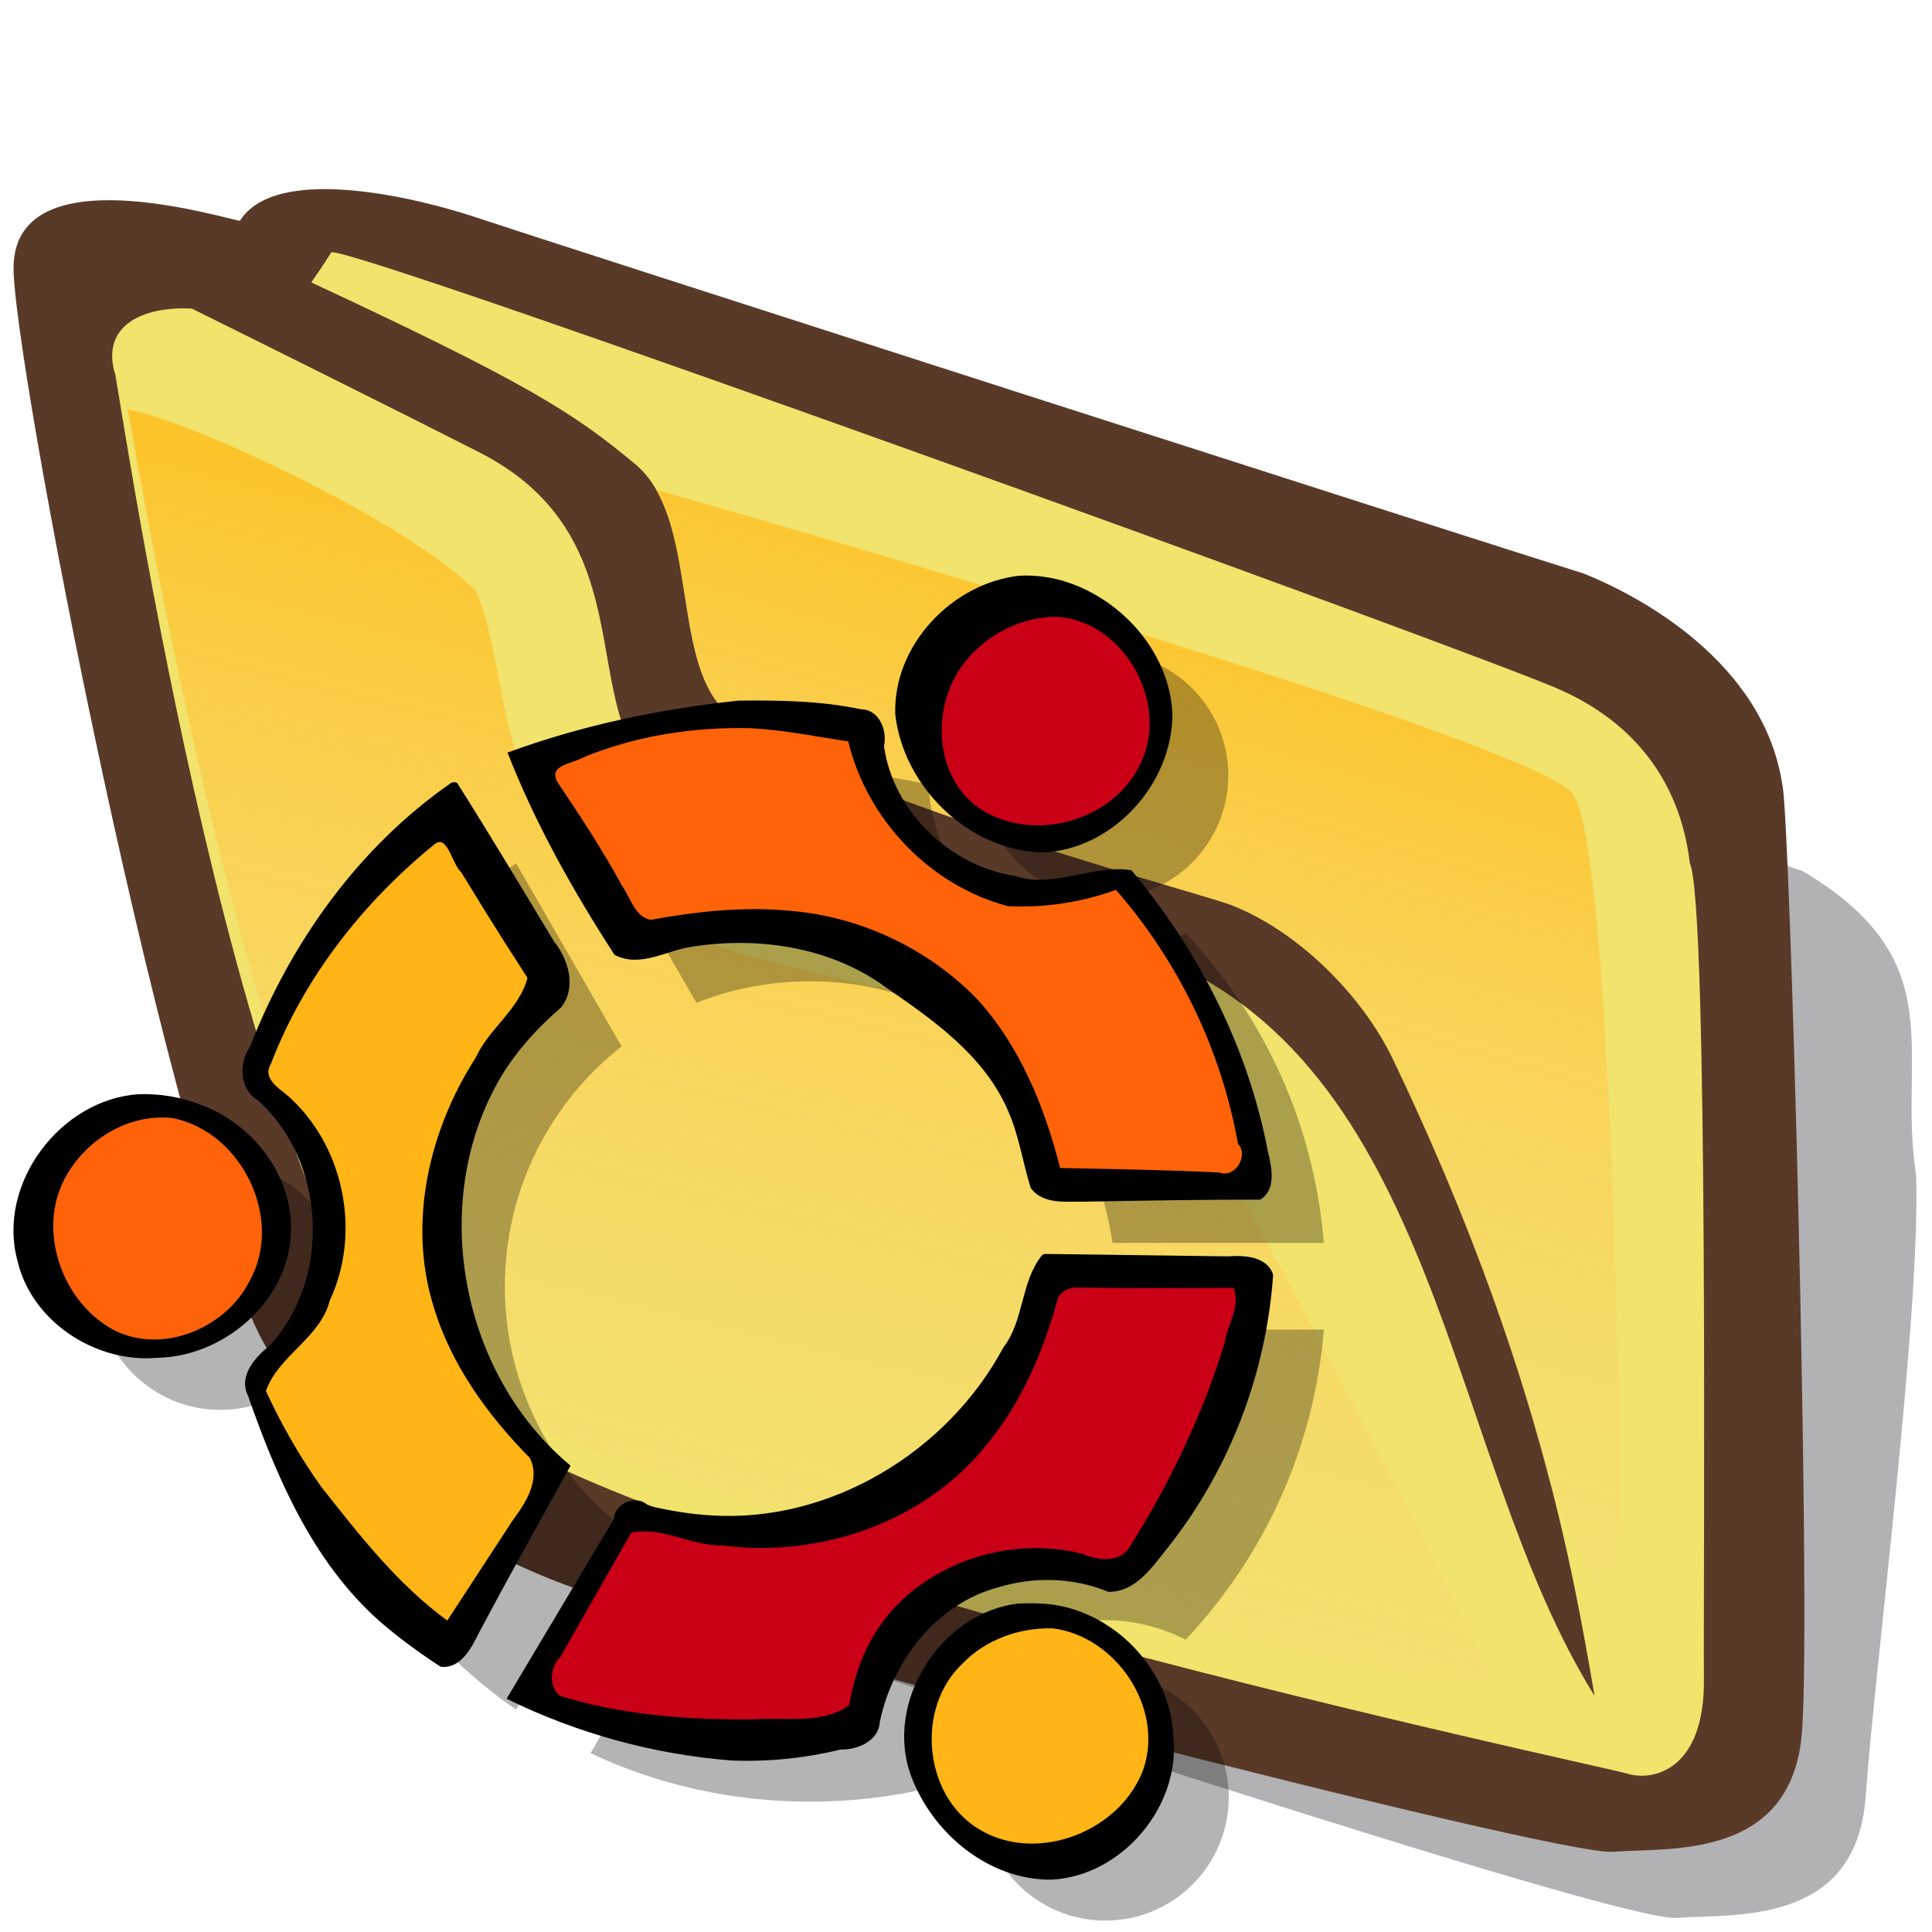 <?xml version="1.0" encoding="UTF-8" standalone="no"?>
<!-- Created with Sodipodi ("http://www.sodipodi.com/") -->

<svg
   xmlns:dc="http://purl.org/dc/elements/1.1/"
   xmlns:cc="http://creativecommons.org/ns#"
   xmlns:rdf="http://www.w3.org/1999/02/22-rdf-syntax-ns#"
   xmlns:svg="http://www.w3.org/2000/svg"
   xmlns="http://www.w3.org/2000/svg"
   xmlns:xlink="http://www.w3.org/1999/xlink"
   xmlns:sodipodi="http://sodipodi.sourceforge.net/DTD/sodipodi-0.dtd"
   xmlns:inkscape="http://www.inkscape.org/namespaces/inkscape"
   version="1"
   x="0"
   y="0"
   width="90"
   height="90"
   id="folder_svg_svg548"
   sodipodi:version="0.32"
   sodipodi:docname="folder.svg"
   inkscape:version="0.47+devel r9192 custom"
   inkscape:output_extension="org.inkscape.output.svg.inkscape">
  <sodipodi:namedview
     id="base"
     inkscape:zoom="4.5222222"
     inkscape:cx="47.279118"
     inkscape:cy="32.244014"
     inkscape:window-width="795"
     inkscape:window-height="724"
     inkscape:window-x="402"
     inkscape:window-y="154"
     inkscape:current-layer="folder_svg_svg548"
     showgrid="false"
     showguides="true"
     inkscape:guide-bbox="true"
     inkscape:window-maximized="0" />
  <defs
     id="defs550">
    <linearGradient
       spreadMethod="pad"
       gradientUnits="objectBoundingBox"
       id="linearGradient3340"
       y2="0"
       x2="1"
       y1="0"
       x1="0">
      <stop
         id="stop3342"
         offset="0"
         style="stop-color:#ffb700;stop-opacity:1" />
      <stop
         id="stop3344"
         offset="1"
         style="stop-color:#ffd58f;stop-opacity:0;" />
    </linearGradient>
    <linearGradient
       inkscape:collect="always"
       xlink:href="#linearGradient3340"
       id="linearGradient3387"
       gradientUnits="userSpaceOnUse"
       gradientTransform="matrix(1.051,-0.149,0.172,1.499,-28.785,5.713)"
       spreadMethod="pad"
       x1="85.638"
       y1="17.444"
       x2="73.916"
       y2="54.628" />
    <linearGradient
       inkscape:collect="always"
       xlink:href="#linearGradient3340"
       id="linearGradient3296"
       gradientUnits="userSpaceOnUse"
       spreadMethod="pad"
       x1="60.645"
       y1="19.296"
       x2="35.371"
       y2="69.143" />
  </defs>
  <path
     d="M 32.508 12.161 C 32.039 12.005 25.32 7.942 25.008 12.942 C 24.695 17.942 23.743 54.423 26.243 59.423 C 27.337 62.548 30.15 67.236 35.15 70.517 C 39.212 73.174 62.975 88.092 64.85 88.248 C 66.725 88.404 70.632 89.654 71.413 84.342 C 72.194 79.029 74.993 64.745 75.353 59.003 C 75.197 53.847 77.386 50.41 72.827 45.803 C 69.702 43.928 38.268 19.41 36.549 18.316 C 34.83 17.223 33.397 16.686 32.508 12.161 z "
     transform="matrix(1.419,-0.201,0.128,1.111,-25.22,4.335)"
     style="font-size:12;fill:#000009;fill-opacity:0.301;fill-rule:evenodd;stroke-width:1pt;"
     id="folder_svg_path783"
     sodipodi:nodetypes="cccccccccc" />
  <path
     d="M 27.344 9.062 C 26.875 8.906 20.156 4.844 19.844 9.844 C 19.531 14.844 21.795 51.43 24.295 56.43 C 25.389 59.555 28.201 64.243 33.201 67.524 C 37.264 70.18 63.75 84.219 65.625 84.375 C 67.5 84.531 71.406 85.781 72.188 80.469 C 72.969 75.156 75.224 42.41 75.067 41.316 C 74.911 36.16 71.161 32.722 69.443 31.472 C 66.318 29.597 36.719 11.406 35 10.312 C 33.281 9.219 28.75 6.875 27.344 9.062 z "
     transform="matrix(1.419,-0.201,0.128,1.111,-28.785,5.713)"
     style="font-size:12;fill:#593a28;fill-rule:evenodd;stroke-width:1pt"
     id="folder_svg_path554"
     sodipodi:nodetypes="cccccccccc" />
  <path
     style="font-size:12;fill:#f1e36c;fill-rule:evenodd;stroke-width:1pt;fill-opacity:1"
     d="M 15.438 11.75 C 15.438 11.75 14.955 12.509 14.5 13.156 C 24.461 17.798 26.706 19.21 29.594 21.625 C 32.431 23.998 31.349 30.106 33.438 32.75 C 36.36 36.451 55.605 41.488 57.344 42.156 C 60.342 43.31 63.408 46.24 64.906 49.375 C 71.606 63.391 73.261 73.085 74.281 79 C 67.319 67.834 67.183 49.38 53.281 44.312 C 46.109 42.681 33.828 37.555 32.062 36.938 C 25.891 34.778 31.054 25.506 22.312 21.062 C 18.921 19.339 13.113 16.443 8.938 14.375 C 6.559 14.254 4.669 15.228 5.375 17.469 C 6.056 21.428 11.851 59.879 20.812 65.312 C 29.791 72.86 74.644 82.261 75.812 82.625 C 76.981 82.989 79.41 82.477 79.375 78.25 C 79.34 74.023 79.603 42.033 78.719 40.219 C 78.379 37.269 76.864 33.959 72.594 32.094 C 68.324 30.229 16.768 11.562 15.438 11.75 z "
     id="folder_svg_path552" />
  <path
     style="font-size:12;fill:url(#linearGradient3387);fill-rule:evenodd;stroke-width:1pt;fill-opacity:1.0"
     d="M 30.562 22.812 C 32.196 25.628 31.637 30.469 33.438 32.75 C 36.36 36.451 55.605 41.488 57.344 42.156 C 60.342 43.31 63.408 46.24 64.906 49.375 C 68.72 57.353 70.861 63.879 72.219 69.156 C 74.238 73.908 75.66 77.491 75.625 77.188 C 75.525 76.32 75.363 39.668 73.25 36.969 C 71.431 34.645 39.764 25.452 30.562 22.812 z "
     id="folder_svg_path562" />
  <path
     style="font-size:12;fill:url(#linearGradient3296);fill-rule:evenodd;stroke-width:1pt;fill-opacity:1"
     d="M 32.24 16.359 C 34.047 17.053 40.75 22.484 42.798 25.863 C 43.682 29.398 42.428 36.187 46.847 40.165 C 51.267 44.142 62.067 47.05 63.613 50.585 C 65.16 54.121 71.143 74.693 71.585 76.682 C 72.027 78.67 38.456 61.383 37.351 56.301 C 35.68 51.117 33.345 40.666 32.24 16.359 z "
     id="folder_svg_path635"
     transform="matrix(1.419,-0.201,0.128,1.111,-41.885,7.389)"
     sodipodi:nodetypes="ccccccc" />
  <g
     id="g2977"
     transform="matrix(0.174,0,0,0.174,0.131,50.147)">
    <path
       id="circle2615"
       d="m 295.048,-113.554 c -18.235,0 -32.921,14.686 -32.921,32.921 0,18.235 14.686,33.041 32.921,33.041 18.235,0 33.041,-14.806 33.041,-33.041 0,-18.235 -14.806,-32.921 -33.041,-32.921 z m 0,0 m 0,0 m 0,0 m 0,0 m 0,0 m 0,0 m 0,0 m 0,0 m 0,0 m 0,0 m 0,0 m 0,0 m -78.817,31.719 c -20.651,-10e-7 -40.723,4.548 -58.873,13.096 l 28.355,49.021 c 9.41,-3.787 19.772,-5.767 30.518,-5.767 41.133,0 75.208,30.449 80.86,70.047 l 56.59,0 c -2.571,-31.115 -15.438,-60.032 -37.006,-82.902 -13.812,7.035 -30.868,7.126 -45.296,-1.201 -14.439,-8.338 -22.745,-23.072 -23.549,-38.568 -10.25,-2.39 -20.814,-3.725 -31.599,-3.725 z m 0,0 m 0,0 m 0,0 m 0,0 m 0,0 m 0,0 m 0,0 m 0,0 m 0,0 m 0,0 m 0,0 m 0,0 m -78.817,24.751 c -6.644,4.642 -13.009,9.889 -18.863,15.739 -16.394,16.394 -28.133,36.188 -34.603,57.791 13.034,8.443 21.747,23.082 21.747,39.769 -10e-6,16.683 -8.713,31.33 -21.747,39.769 6.47,21.604 18.209,41.398 34.603,57.791 5.851,5.851 12.223,11.094 18.863,15.739 l 28.235,-49.021 c -19.022,-14.978 -31.239,-38.248 -31.239,-64.279 0,-26.042 12.213,-49.301 31.239,-64.279 z m 0,0 m 0,0 m 0,0 m 0,0 m 0,0 m 0,0 m 0,0 m 0,0 m 0,0 m 0,0 m 0,0 m 0,0 m -79.178,80.259 c -18.235,0 -33.041,14.806 -33.041,33.041 0,18.235 14.806,33.041 33.041,33.041 18.235,0 33.041,-14.806 33.041,-33.041 0,-18.235 -14.806,-33.041 -33.041,-33.041 z m 0,0 m 0,0 m 0,0 m 0,0 m 0,0 m 0,0 m 0,0 m 0,0 m 0,0 m 0,0 m 0,0 m 0,0 m 238.855,44.575 c -5.637,39.612 -39.716,70.167 -80.86,70.167 -10.753,0 -21.108,-2.093 -30.518,-5.887 l -28.355,49.141 c 18.146,8.552 38.094,12.976 58.753,12.976 10.793,-1e-5 21.466,-1.215 31.719,-3.604 0.789,-15.514 9.22,-30.346 23.669,-38.688 14.431,-8.334 31.36,-8.13 45.176,-1.081 21.549,-22.874 34.442,-51.919 37.006,-83.023 z m 0,0 m 0,0 m 0,0 m 0,0 m 0,0 m 0,0 m 0,0 m 0,0 m 0,0 m 0,0 m 0,0 m 0,0 m -1.922,92.154 c -18.235,0 -33.041,14.806 -33.041,33.041 0,18.235 14.806,33.041 33.041,33.041 18.235,0 33.041,-14.806 33.041,-33.041 0,-18.235 -14.806,-33.041 -33.041,-33.041 z"
       style="fill:#000000;fill-opacity:0.294"
       inkscape:connector-curvature="0" />
    <g
       style="stroke:none"
       transform="matrix(3.621,0,0,3.621,7.643,-129.172)"
       id="g2502">
      <circle
         cx="9.124"
         cy="46.904"
         r="9.124"
         id="circle4"
         sodipodi:cx="9.1239996"
         sodipodi:cy="46.903999"
         sodipodi:rx="9.1239996"
         sodipodi:ry="9.1239996"
         style="fill:#ff6309;stroke:none"
         d="m 18.248,46.904 c 0,5.039 -4.085,9.124 -9.124,9.124 C 4.085,56.028 0,51.943 0,46.904 0,41.865 4.085,37.78 9.124,37.78 c 5.039,0 9.124,4.085 9.124,9.124 z" />
      <circle
         cx="74.548"
         cy="84.667"
         r="9.124"
         id="circle6"
         sodipodi:cx="74.547997"
         sodipodi:cy="84.667"
         sodipodi:rx="9.1239996"
         sodipodi:ry="9.1239996"
         style="fill:#ffb515;stroke:none"
         d="m 83.672,84.667 c 0,5.039 -4.085,9.124 -9.124,9.124 -5.039,0 -9.124,-4.085 -9.124,-9.124 0,-5.039 4.085,-9.124 9.124,-9.124 5.039,0 9.124,4.085 9.124,9.124 z" />
      <circle
         cx="74.54"
         cy="9.126"
         r="9.124"
         id="circle8"
         sodipodi:cx="74.540001"
         sodipodi:cy="9.1260004"
         sodipodi:rx="9.1239996"
         sodipodi:ry="9.1239996"
         style="fill:#c90016;stroke:none"
         d="m 83.664,9.126 c 0,5.039 -4.085,9.124 -9.124,9.124 -5.039,0 -9.124,-4.085 -9.124,-9.124 0,-5.039 4.085,-9.124 9.124,-9.124 5.039,0 9.124,4.085 9.124,9.124 z" />
      <path
         d="m 52.739,24.327 c 11.361,0 20.787,8.436 22.348,19.373 l 15.632,0 C 90.009,35.106 86.446,27.096 80.489,20.779 76.674,22.722 71.983,22.759 67.998,20.459 64.01,18.156 61.696,14.072 61.474,9.792 58.643,9.132 55.718,8.79 52.739,8.79 c -5.704,0 -11.216,1.245 -16.229,3.606 l 7.826,13.555 c 2.599,-1.046 5.435,-1.624 8.403,-1.624 z"
         id="path10"
         style="fill:#ff6309;stroke:none"
         inkscape:connector-curvature="0" />
      <path
         d="m 30.163,46.904 c 0,-7.193 3.381,-13.61 8.636,-17.747 L 30.975,15.604 c -1.835,1.282 -3.571,2.733 -5.188,4.349 -4.528,4.528 -7.775,9.995 -9.562,15.962 3.6,2.332 5.984,6.38 5.984,10.989 0,4.608 -2.384,8.657 -5.984,10.988 1.787,5.967 5.034,11.434 9.562,15.962 1.616,1.616 3.35,3.065 5.184,4.348 L 38.796,64.648 C 33.542,60.511 30.163,54.094 30.163,46.904 z"
         id="path12"
         style="fill:#ffb515;stroke:none"
         inkscape:connector-curvature="0" />
      <path
         d="M 75.088,50.098 C 73.531,61.039 64.103,69.48 52.739,69.48 c -2.97,0 -5.807,-0.578 -8.406,-1.626 L 36.506,81.41 c 5.012,2.362 10.526,3.608 16.232,3.608 2.981,0 5.91,-0.344 8.742,-1.004 0.218,-4.285 2.533,-8.376 6.524,-10.68 3.986,-2.302 8.679,-2.265 12.495,-0.318 5.952,-6.318 9.511,-14.327 10.219,-22.918 z"
         id="path14"
         style="fill:#c90016;stroke:none"
         inkscape:connector-curvature="0" />
    </g>
    <path
       id="circle3439"
       d="m 272.031,-134.062 c -18.067,2.097 -33.798,18.767 -33.094,37.25 2.308,19.383 19.571,36.213 39.281,36.844 18.969,-0.667 35.041,-18.461 34.906,-37.219 -0.743,-16.085 -13.179,-30.225 -28.169,-35.149 -4.145,-1.384 -8.562,-1.959 -12.924,-1.726 z m 10.812,11.031 c 17.897,1.654 29.778,23.834 21.508,39.713 -7.553,15.626 -30.063,21.187 -43.946,10.756 -11.277,-8.935 -11.59,-26.822 -3.265,-37.841 5.893,-7.789 15.832,-13.049 25.703,-12.628 z M 196.938,-100.625 c -21.045,2.219 -41.926,6.598 -61.812,13.906 7.449,19.061 17.525,36.974 28.625,54.125 6.916,3.681 14.121,-1.316 21.068,-2.197 17.786,-2.739 37.13,0.204 51.822,11.092 12.696,8.718 26.217,18.257 32.485,32.887 2.929,6.584 3.947,13.838 6.061,20.63 3.335,4.673 9.85,3.562 14.84,3.69 15.542,-0.269 31.085,-0.564 46.63,-0.538 4.351,-2.714 3.065,-8.61 2.062,-12.75 -5.247,-27.807 -18.462,-53.803 -36.562,-75.438 -10.476,-1.684 -20.78,5.012 -31.156,1.531 -17.397,-2.668 -32.572,-17.147 -35.094,-34.719 0.929,-4.153 -1.21,-9.823 -6.093,-9.89 -10.791,-2.278 -21.891,-2.466 -32.876,-2.328 z m 3.219,7.375 c 8.815,0.438 17.475,2.244 26.188,3.531 5.015,20.922 21.913,38.682 42.812,44.125 9.776,0.454 19.651,-1.001 28.844,-4.375 16.765,19.169 28.235,42.918 32.688,68 2.964,3.103 -0.784,9.241 -4.906,7.688 -14.229,-0.727 -28.476,-0.92 -42.719,-1.219 -4.136,-16.342 -10.725,-32.609 -22.201,-45.209 -13.079,-13.503 -31.16,-22.054 -49.895,-23.626 -12.558,-1.26 -25.21,0.162 -37.561,2.398 -4.208,-0.857 -5.35,-5.874 -7.535,-8.982 -5.24,-9.598 -11.245,-18.782 -17.34,-27.831 -2.674,-4.602 3.835,-4.921 6.508,-6.53 14.231,-5.934 29.75,-8.324 45.117,-7.97 z m -80,14.562 c -24.851,17.193 -43.087,42.778 -54,70.75 -3.046,4.301 -2.804,11.411 2.094,14.281 18.303,16.37 19.849,47.865 3.062,65.844 -3.823,2.962 -8.227,8.05 -5.719,13.156 7.663,21.85 17.188,44.164 34.719,60 5.288,4.67 11,8.837 16.906,12.688 5.4,0.614 8.285,-5.081 10.281,-9.156 7.986,-14.994 16.27,-29.826 24.5,-44.688 C 123.399,80.468 114.325,36.257 131.575,3.298 c 4.368,-8.422 10.744,-15.625 17.884,-21.774 4.214,-5.277 2.01,-12.853 -1.869,-17.651 -8.57,-14.191 -17.07,-28.426 -25.934,-42.436 -0.447,-0.297 -1.005,-0.24 -1.5,-0.125 z m 8.625,33.875 c 3.827,6.179 7.723,12.314 11.688,18.406 -2.226,8.49 -10.302,13.538 -13.855,21.34 C 114.133,14.332 108.344,39.089 115.312,61.531 c 4.661,15.602 14.47,29.11 25.781,40.594 2.933,5.887 -1.136,12.077 -4.594,16.719 -5.833,8.938 -11.667,17.875 -17.5,26.812 C 105.681,135.946 95.466,122.776 85.332,109.952 79.53,101.884 74.6,93.206 70.438,84.188 73.867,74.573 84.992,70.08 87.539,59.953 95.799,42.363 91.657,19.892 77.65,6.412 75.152,3.689 69.051,1.064 71.82,-3.486 80.676,-26.611 96.509,-46.644 115.609,-62.206 c 3.433,-2.757 4.696,5.466 7.123,7.532 2.016,3.287 4.033,6.574 6.049,9.861 z M 36.281,4.75 C 15.342,6.18 -1.629,28.763 3.906,49.25 7.648,65.597 24.819,76.753 41.231,75.316 59.011,75.086 76.288,60.396 77.095,42.206 78.014,26.789 66.852,12.363 52.549,7.422 47.388,5.424 41.808,4.54 36.281,4.75 z M 45.375,11.125 C 63.869,14.641 75.367,38.095 66.097,54.679 59.754,67.487 42.497,74.619 29.466,67.75 15.292,59.95 8.682,39.831 17.487,25.767 23.157,16.313 34.222,9.902 45.375,11.125 z m 232.844,36.719 c -5.763,7.176 -4.741,17.422 -10.351,24.704 C 252.93,100.463 221.55,119.569 189.625,117.5 c -5.697,-0.309 -11.323,-1.315 -16.875,-2.594 -2.898,-3.151 -9.016,-0.737 -9.125,3.5 -9.583,16.062 -19.167,32.125 -28.75,48.188 18.791,9.241 39.374,14.915 60.25,16.531 9.796,0.385 19.633,-0.608 29.156,-2.938 4.455,0.138 10.187,-2.247 10.5,-7.312 3.349,-16.353 15.117,-31.692 31.674,-36.102 9.587,-2.945 20.221,-2.665 29.514,1.196 7.52,0.089 11.946,-6.949 16.156,-12.125 16.34,-20.711 26.165,-46.442 27.969,-72.75 -1.562,-4.952 -7.702,-5.268 -12.031,-4.938 C 311.667,47.938 295.271,47.719 278.875,47.5 l -0.648,0.34 -0.008,0.004 z m 10,8.656 c 13.759,0.232 27.521,0.133 41.281,0.094 2.025,4.965 -1.659,9.753 -2.348,14.603 -5.975,19.577 -14.952,38.161 -25.902,55.428 -3.078,3.657 -8.419,2.803 -12.308,1.152 -21.335,-5.432 -46.467,3.968 -56.899,23.844 -2.764,5.201 -4.455,10.904 -5.45,16.691 -7.506,5.397 -17.18,3.061 -25.763,3.812 -17.394,0.136 -35.012,-1.124 -51.706,-6.312 -3.135,-2.599 -2.587,-7.826 0.188,-10.5 6.312,-11.062 12.625,-22.125 18.938,-33.188 8.395,-1.723 16.137,3.628 24.478,3.423 26.257,3.446 54.669,-6.387 71.142,-27.582 9.118,-11.151 14.807,-24.696 18.568,-38.497 0.937,-2.206 3.521,-3.186 5.781,-2.969 z m -16.25,84.594 c -20.891,2.343 -36.196,26.504 -28.75,46.312 5.794,15.331 20.764,27.786 37.594,27.625 18.944,-1.032 34.586,-19.71 32.577,-38.524 -0.874,-18.811 -17.789,-35.307 -36.683,-35.439 -1.578,-0.081 -3.158,0.02 -4.737,0.025 z m 9.125,6.656 c 16.871,2.104 29.745,21.102 24.344,37.469 -5.976,16.856 -28.512,25.719 -44.031,16.344 -14.941,-8.94 -17.097,-32.543 -4.489,-44.368 6.205,-6.467 15.303,-9.692 24.177,-9.445 z"
       style="fill:#000000;fill-opacity:1;stroke:none"
       inkscape:connector-curvature="0" />
  </g>
</svg>
